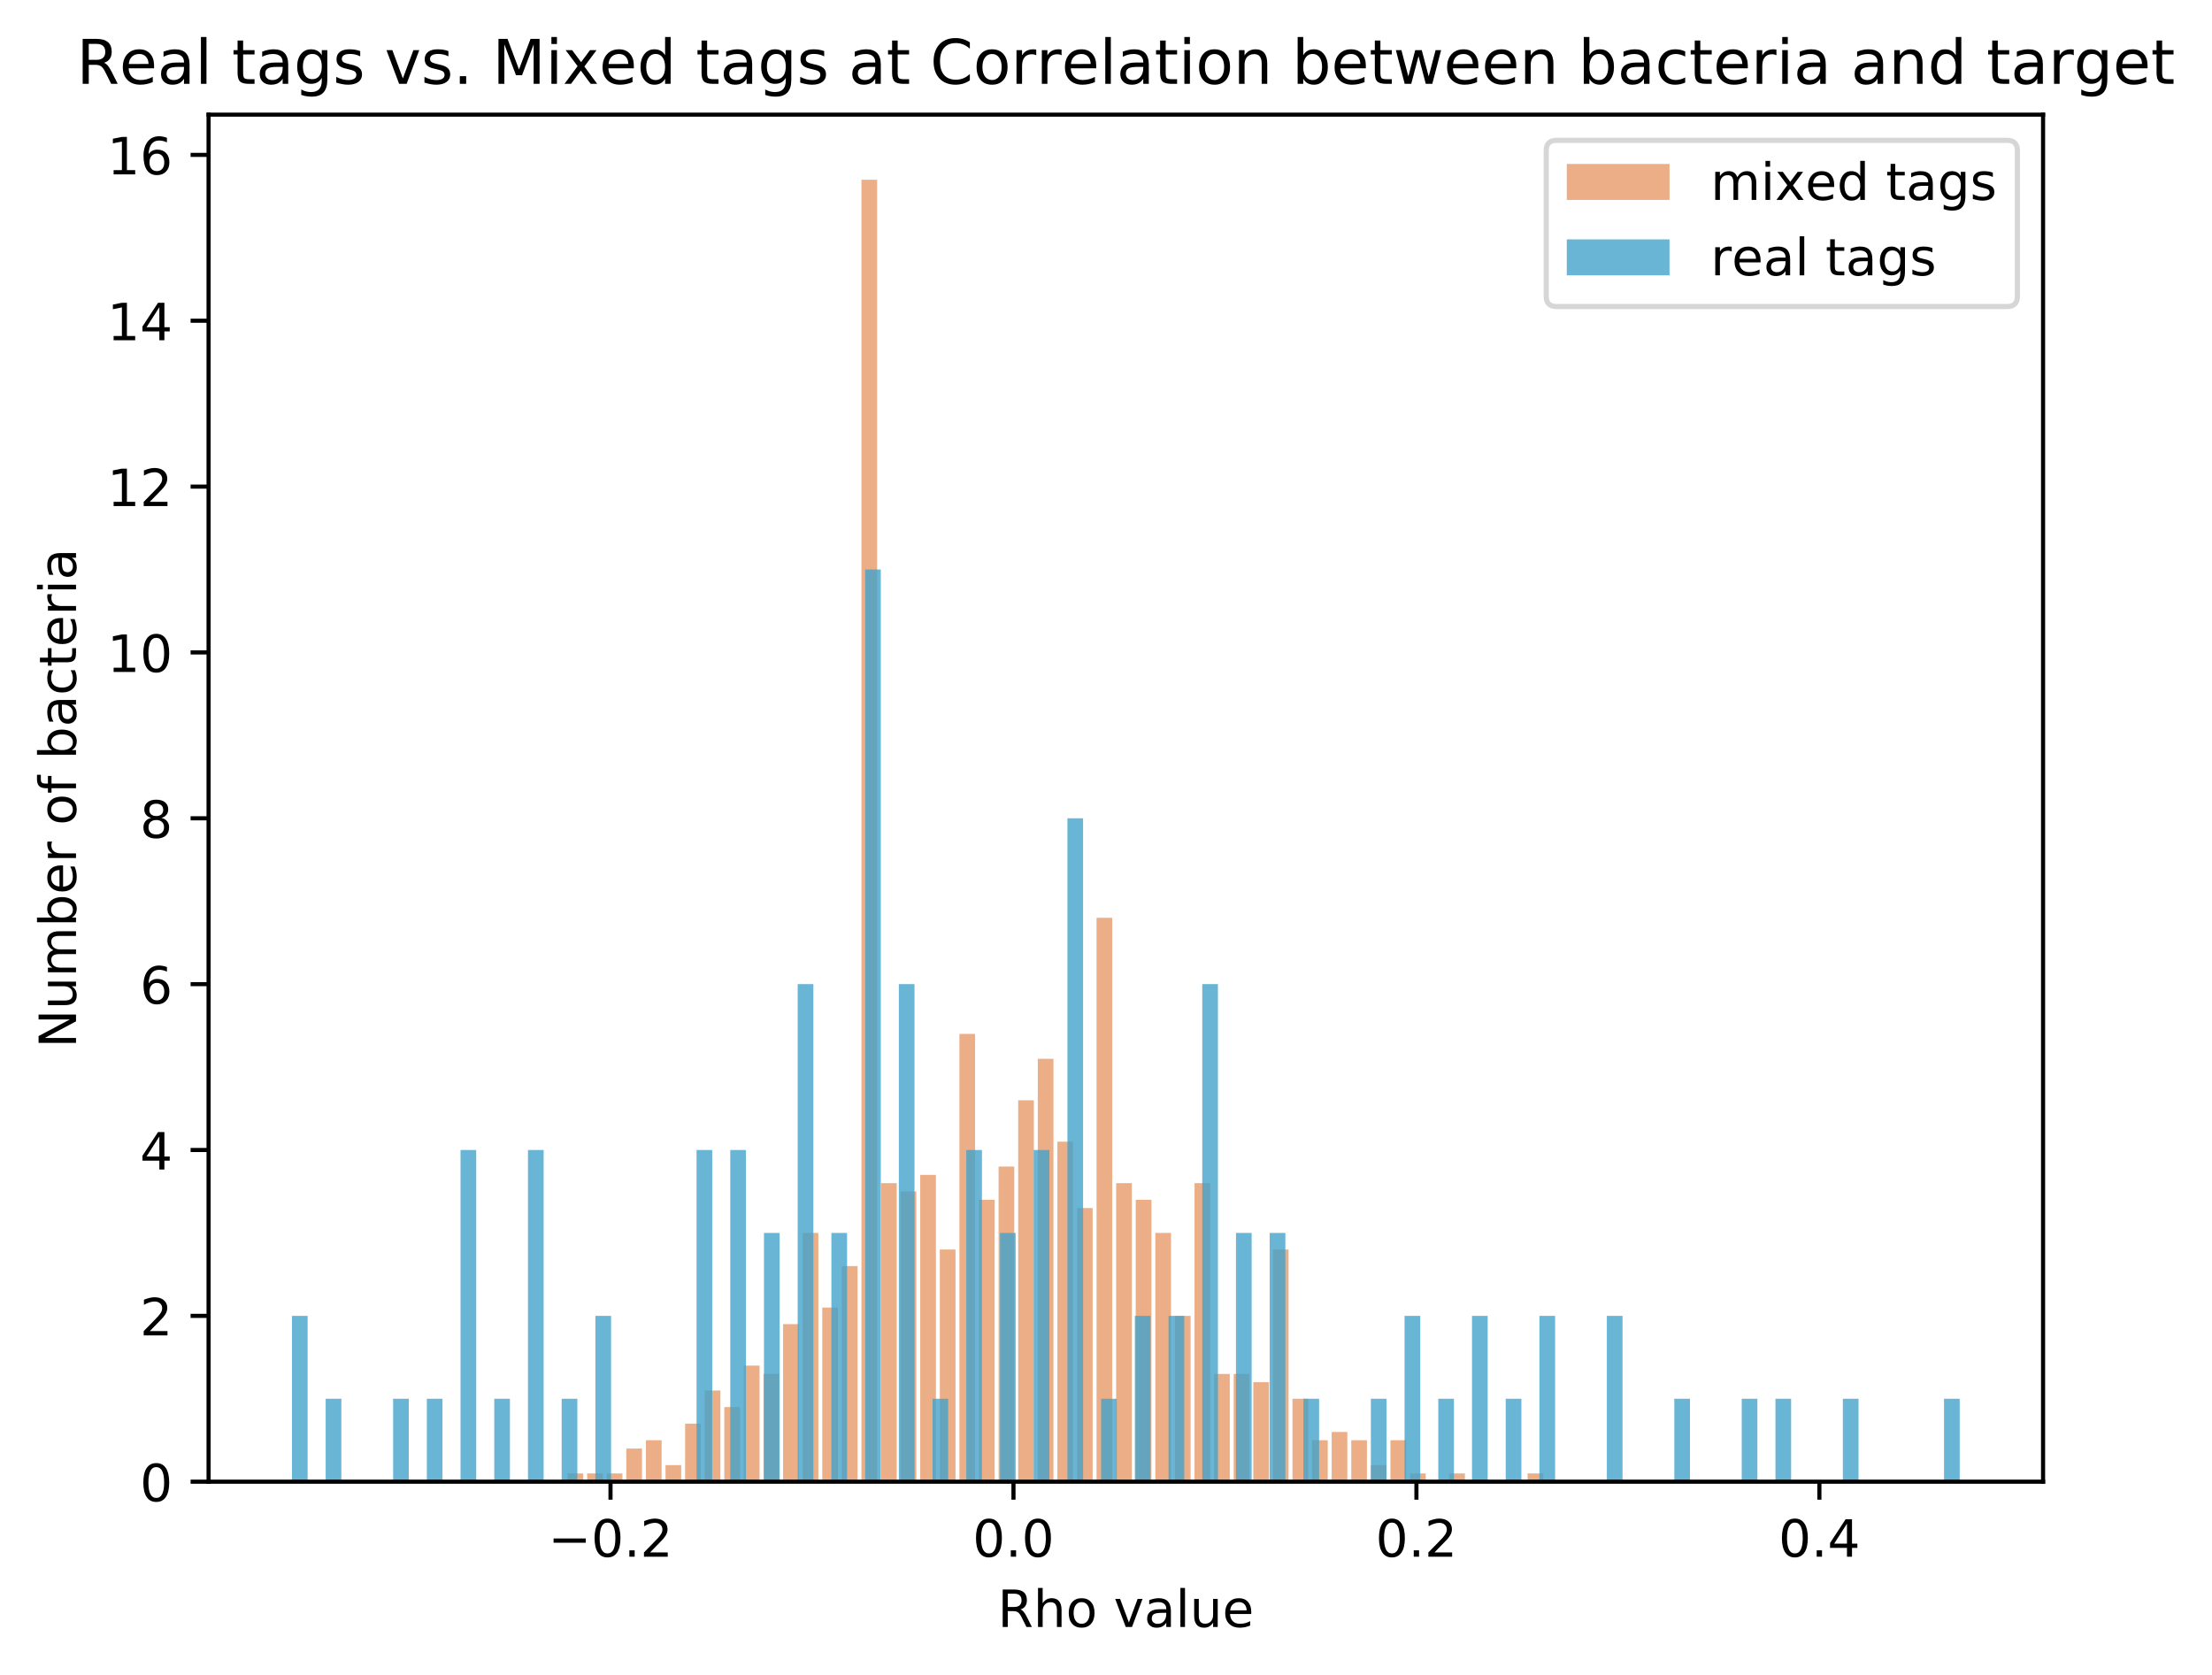 <?xml version="1.0" encoding="utf-8" standalone="no"?>
<!DOCTYPE svg PUBLIC "-//W3C//DTD SVG 1.1//EN"
  "http://www.w3.org/Graphics/SVG/1.1/DTD/svg11.dtd">
<!-- Created with matplotlib (https://matplotlib.org/) -->
<svg height="325.986pt" version="1.1" viewBox="0 0 430.608 325.986" width="430.608pt" xmlns="http://www.w3.org/2000/svg" xmlns:xlink="http://www.w3.org/1999/xlink">
 <defs>
  <style type="text/css">
*{stroke-linecap:butt;stroke-linejoin:round;}
  </style>
 </defs>
 <g id="figure_1">
  <g id="patch_1">
   <path d="M 0 325.986 
L 430.608 325.986 
L 430.608 0 
L 0 0 
z
" style="fill:#ffffff;"/>
  </g>
  <g id="axes_1">
   <g id="patch_2">
    <path d="M 40.603 288.43 
L 397.723 288.43 
L 397.723 22.318 
L 40.603 22.318 
z
" style="fill:#ffffff;"/>
   </g>
   <g id="patch_3">
    <path clip-path="url(#p1968dec023)" d="M 110.487 288.43 
L 113.538 288.43 
L 113.538 286.816 
L 110.487 286.816 
z
" style="fill:#d95f0e;opacity:0.5;"/>
   </g>
   <g id="patch_4">
    <path clip-path="url(#p1968dec023)" d="M 114.301 288.43 
L 117.352 288.43 
L 117.352 286.816 
L 114.301 286.816 
z
" style="fill:#d95f0e;opacity:0.5;"/>
   </g>
   <g id="patch_5">
    <path clip-path="url(#p1968dec023)" d="M 118.115 288.43 
L 121.166 288.43 
L 121.166 286.816 
L 118.115 286.816 
z
" style="fill:#d95f0e;opacity:0.5;"/>
   </g>
   <g id="patch_6">
    <path clip-path="url(#p1968dec023)" d="M 121.929 288.43 
L 124.98 288.43 
L 124.98 281.973 
L 121.929 281.973 
z
" style="fill:#d95f0e;opacity:0.5;"/>
   </g>
   <g id="patch_7">
    <path clip-path="url(#p1968dec023)" d="M 125.743 288.43 
L 128.794 288.43 
L 128.794 280.359 
L 125.743 280.359 
z
" style="fill:#d95f0e;opacity:0.5;"/>
   </g>
   <g id="patch_8">
    <path clip-path="url(#p1968dec023)" d="M 129.557 288.43 
L 132.608 288.43 
L 132.608 285.202 
L 129.557 285.202 
z
" style="fill:#d95f0e;opacity:0.5;"/>
   </g>
   <g id="patch_9">
    <path clip-path="url(#p1968dec023)" d="M 133.371 288.43 
L 136.422 288.43 
L 136.422 277.13 
L 133.371 277.13 
z
" style="fill:#d95f0e;opacity:0.5;"/>
   </g>
   <g id="patch_10">
    <path clip-path="url(#p1968dec023)" d="M 137.185 288.43 
L 140.236 288.43 
L 140.236 270.673 
L 137.185 270.673 
z
" style="fill:#d95f0e;opacity:0.5;"/>
   </g>
   <g id="patch_11">
    <path clip-path="url(#p1968dec023)" d="M 140.999 288.43 
L 144.05 288.43 
L 144.05 273.902 
L 140.999 273.902 
z
" style="fill:#d95f0e;opacity:0.5;"/>
   </g>
   <g id="patch_12">
    <path clip-path="url(#p1968dec023)" d="M 144.813 288.43 
L 147.864 288.43 
L 147.864 265.83 
L 144.813 265.83 
z
" style="fill:#d95f0e;opacity:0.5;"/>
   </g>
   <g id="patch_13">
    <path clip-path="url(#p1968dec023)" d="M 148.627 288.43 
L 151.678 288.43 
L 151.678 267.445 
L 148.627 267.445 
z
" style="fill:#d95f0e;opacity:0.5;"/>
   </g>
   <g id="patch_14">
    <path clip-path="url(#p1968dec023)" d="M 152.441 288.43 
L 155.492 288.43 
L 155.492 257.759 
L 152.441 257.759 
z
" style="fill:#d95f0e;opacity:0.5;"/>
   </g>
   <g id="patch_15">
    <path clip-path="url(#p1968dec023)" d="M 156.255 288.43 
L 159.306 288.43 
L 159.306 240.002 
L 156.255 240.002 
z
" style="fill:#d95f0e;opacity:0.5;"/>
   </g>
   <g id="patch_16">
    <path clip-path="url(#p1968dec023)" d="M 160.069 288.43 
L 163.12 288.43 
L 163.12 254.531 
L 160.069 254.531 
z
" style="fill:#d95f0e;opacity:0.5;"/>
   </g>
   <g id="patch_17">
    <path clip-path="url(#p1968dec023)" d="M 163.883 288.43 
L 166.934 288.43 
L 166.934 246.459 
L 163.883 246.459 
z
" style="fill:#d95f0e;opacity:0.5;"/>
   </g>
   <g id="patch_18">
    <path clip-path="url(#p1968dec023)" d="M 167.697 288.43 
L 170.748 288.43 
L 170.748 34.99 
L 167.697 34.99 
z
" style="fill:#d95f0e;opacity:0.5;"/>
   </g>
   <g id="patch_19">
    <path clip-path="url(#p1968dec023)" d="M 171.511 288.43 
L 174.563 288.43 
L 174.563 230.316 
L 171.511 230.316 
z
" style="fill:#d95f0e;opacity:0.5;"/>
   </g>
   <g id="patch_20">
    <path clip-path="url(#p1968dec023)" d="M 175.325 288.43 
L 178.377 288.43 
L 178.377 231.931 
L 175.325 231.931 
z
" style="fill:#d95f0e;opacity:0.5;"/>
   </g>
   <g id="patch_21">
    <path clip-path="url(#p1968dec023)" d="M 179.139 288.43 
L 182.191 288.43 
L 182.191 228.702 
L 179.139 228.702 
z
" style="fill:#d95f0e;opacity:0.5;"/>
   </g>
   <g id="patch_22">
    <path clip-path="url(#p1968dec023)" d="M 182.953 288.43 
L 186.005 288.43 
L 186.005 243.231 
L 182.953 243.231 
z
" style="fill:#d95f0e;opacity:0.5;"/>
   </g>
   <g id="patch_23">
    <path clip-path="url(#p1968dec023)" d="M 186.767 288.43 
L 189.819 288.43 
L 189.819 201.26 
L 186.767 201.26 
z
" style="fill:#d95f0e;opacity:0.5;"/>
   </g>
   <g id="patch_24">
    <path clip-path="url(#p1968dec023)" d="M 190.581 288.43 
L 193.633 288.43 
L 193.633 233.545 
L 190.581 233.545 
z
" style="fill:#d95f0e;opacity:0.5;"/>
   </g>
   <g id="patch_25">
    <path clip-path="url(#p1968dec023)" d="M 194.395 288.43 
L 197.447 288.43 
L 197.447 227.088 
L 194.395 227.088 
z
" style="fill:#d95f0e;opacity:0.5;"/>
   </g>
   <g id="patch_26">
    <path clip-path="url(#p1968dec023)" d="M 198.209 288.43 
L 201.261 288.43 
L 201.261 214.174 
L 198.209 214.174 
z
" style="fill:#d95f0e;opacity:0.5;"/>
   </g>
   <g id="patch_27">
    <path clip-path="url(#p1968dec023)" d="M 202.024 288.43 
L 205.075 288.43 
L 205.075 206.102 
L 202.024 206.102 
z
" style="fill:#d95f0e;opacity:0.5;"/>
   </g>
   <g id="patch_28">
    <path clip-path="url(#p1968dec023)" d="M 205.838 288.43 
L 208.889 288.43 
L 208.889 222.245 
L 205.838 222.245 
z
" style="fill:#d95f0e;opacity:0.5;"/>
   </g>
   <g id="patch_29">
    <path clip-path="url(#p1968dec023)" d="M 209.652 288.43 
L 212.703 288.43 
L 212.703 235.159 
L 209.652 235.159 
z
" style="fill:#d95f0e;opacity:0.5;"/>
   </g>
   <g id="patch_30">
    <path clip-path="url(#p1968dec023)" d="M 213.466 288.43 
L 216.517 288.43 
L 216.517 178.66 
L 213.466 178.66 
z
" style="fill:#d95f0e;opacity:0.5;"/>
   </g>
   <g id="patch_31">
    <path clip-path="url(#p1968dec023)" d="M 217.28 288.43 
L 220.331 288.43 
L 220.331 230.316 
L 217.28 230.316 
z
" style="fill:#d95f0e;opacity:0.5;"/>
   </g>
   <g id="patch_32">
    <path clip-path="url(#p1968dec023)" d="M 221.094 288.43 
L 224.145 288.43 
L 224.145 233.545 
L 221.094 233.545 
z
" style="fill:#d95f0e;opacity:0.5;"/>
   </g>
   <g id="patch_33">
    <path clip-path="url(#p1968dec023)" d="M 224.908 288.43 
L 227.959 288.43 
L 227.959 240.002 
L 224.908 240.002 
z
" style="fill:#d95f0e;opacity:0.5;"/>
   </g>
   <g id="patch_34">
    <path clip-path="url(#p1968dec023)" d="M 228.722 288.43 
L 231.773 288.43 
L 231.773 256.145 
L 228.722 256.145 
z
" style="fill:#d95f0e;opacity:0.5;"/>
   </g>
   <g id="patch_35">
    <path clip-path="url(#p1968dec023)" d="M 232.536 288.43 
L 235.587 288.43 
L 235.587 230.316 
L 232.536 230.316 
z
" style="fill:#d95f0e;opacity:0.5;"/>
   </g>
   <g id="patch_36">
    <path clip-path="url(#p1968dec023)" d="M 236.35 288.43 
L 239.401 288.43 
L 239.401 267.445 
L 236.35 267.445 
z
" style="fill:#d95f0e;opacity:0.5;"/>
   </g>
   <g id="patch_37">
    <path clip-path="url(#p1968dec023)" d="M 240.164 288.43 
L 243.215 288.43 
L 243.215 267.445 
L 240.164 267.445 
z
" style="fill:#d95f0e;opacity:0.5;"/>
   </g>
   <g id="patch_38">
    <path clip-path="url(#p1968dec023)" d="M 243.978 288.43 
L 247.029 288.43 
L 247.029 269.059 
L 243.978 269.059 
z
" style="fill:#d95f0e;opacity:0.5;"/>
   </g>
   <g id="patch_39">
    <path clip-path="url(#p1968dec023)" d="M 247.792 288.43 
L 250.843 288.43 
L 250.843 243.231 
L 247.792 243.231 
z
" style="fill:#d95f0e;opacity:0.5;"/>
   </g>
   <g id="patch_40">
    <path clip-path="url(#p1968dec023)" d="M 251.606 288.43 
L 254.657 288.43 
L 254.657 272.287 
L 251.606 272.287 
z
" style="fill:#d95f0e;opacity:0.5;"/>
   </g>
   <g id="patch_41">
    <path clip-path="url(#p1968dec023)" d="M 255.42 288.43 
L 258.471 288.43 
L 258.471 280.359 
L 255.42 280.359 
z
" style="fill:#d95f0e;opacity:0.5;"/>
   </g>
   <g id="patch_42">
    <path clip-path="url(#p1968dec023)" d="M 259.234 288.43 
L 262.285 288.43 
L 262.285 278.745 
L 259.234 278.745 
z
" style="fill:#d95f0e;opacity:0.5;"/>
   </g>
   <g id="patch_43">
    <path clip-path="url(#p1968dec023)" d="M 263.048 288.43 
L 266.099 288.43 
L 266.099 280.359 
L 263.048 280.359 
z
" style="fill:#d95f0e;opacity:0.5;"/>
   </g>
   <g id="patch_44">
    <path clip-path="url(#p1968dec023)" d="M 266.862 288.43 
L 269.913 288.43 
L 269.913 285.202 
L 266.862 285.202 
z
" style="fill:#d95f0e;opacity:0.5;"/>
   </g>
   <g id="patch_45">
    <path clip-path="url(#p1968dec023)" d="M 270.676 288.43 
L 273.727 288.43 
L 273.727 280.359 
L 270.676 280.359 
z
" style="fill:#d95f0e;opacity:0.5;"/>
   </g>
   <g id="patch_46">
    <path clip-path="url(#p1968dec023)" d="M 274.49 288.43 
L 277.541 288.43 
L 277.541 286.816 
L 274.49 286.816 
z
" style="fill:#d95f0e;opacity:0.5;"/>
   </g>
   <g id="patch_47">
    <path clip-path="url(#p1968dec023)" d="M 278.304 288.43 
L 281.355 288.43 
L 281.355 288.43 
L 278.304 288.43 
z
" style="fill:#d95f0e;opacity:0.5;"/>
   </g>
   <g id="patch_48">
    <path clip-path="url(#p1968dec023)" d="M 282.118 288.43 
L 285.169 288.43 
L 285.169 286.816 
L 282.118 286.816 
z
" style="fill:#d95f0e;opacity:0.5;"/>
   </g>
   <g id="patch_49">
    <path clip-path="url(#p1968dec023)" d="M 285.932 288.43 
L 288.983 288.43 
L 288.983 288.43 
L 285.932 288.43 
z
" style="fill:#d95f0e;opacity:0.5;"/>
   </g>
   <g id="patch_50">
    <path clip-path="url(#p1968dec023)" d="M 289.746 288.43 
L 292.797 288.43 
L 292.797 288.43 
L 289.746 288.43 
z
" style="fill:#d95f0e;opacity:0.5;"/>
   </g>
   <g id="patch_51">
    <path clip-path="url(#p1968dec023)" d="M 293.56 288.43 
L 296.611 288.43 
L 296.611 288.43 
L 293.56 288.43 
z
" style="fill:#d95f0e;opacity:0.5;"/>
   </g>
   <g id="patch_52">
    <path clip-path="url(#p1968dec023)" d="M 297.374 288.43 
L 300.425 288.43 
L 300.425 286.816 
L 297.374 286.816 
z
" style="fill:#d95f0e;opacity:0.5;"/>
   </g>
   <g id="patch_53">
    <path clip-path="url(#p1968dec023)" d="M 56.836 288.43 
L 59.887 288.43 
L 59.887 256.145 
L 56.836 256.145 
z
" style="fill:#43a2ca;opacity:0.8;"/>
   </g>
   <g id="patch_54">
    <path clip-path="url(#p1968dec023)" d="M 63.399 288.43 
L 66.45 288.43 
L 66.45 272.287 
L 63.399 272.287 
z
" style="fill:#43a2ca;opacity:0.8;"/>
   </g>
   <g id="patch_55">
    <path clip-path="url(#p1968dec023)" d="M 69.963 288.43 
L 73.014 288.43 
L 73.014 288.43 
L 69.963 288.43 
z
" style="fill:#43a2ca;opacity:0.8;"/>
   </g>
   <g id="patch_56">
    <path clip-path="url(#p1968dec023)" d="M 76.526 288.43 
L 79.577 288.43 
L 79.577 272.287 
L 76.526 272.287 
z
" style="fill:#43a2ca;opacity:0.8;"/>
   </g>
   <g id="patch_57">
    <path clip-path="url(#p1968dec023)" d="M 83.089 288.43 
L 86.14 288.43 
L 86.14 272.287 
L 83.089 272.287 
z
" style="fill:#43a2ca;opacity:0.8;"/>
   </g>
   <g id="patch_58">
    <path clip-path="url(#p1968dec023)" d="M 89.653 288.43 
L 92.704 288.43 
L 92.704 223.859 
L 89.653 223.859 
z
" style="fill:#43a2ca;opacity:0.8;"/>
   </g>
   <g id="patch_59">
    <path clip-path="url(#p1968dec023)" d="M 96.216 288.43 
L 99.267 288.43 
L 99.267 272.287 
L 96.216 272.287 
z
" style="fill:#43a2ca;opacity:0.8;"/>
   </g>
   <g id="patch_60">
    <path clip-path="url(#p1968dec023)" d="M 102.779 288.43 
L 105.83 288.43 
L 105.83 223.859 
L 102.779 223.859 
z
" style="fill:#43a2ca;opacity:0.8;"/>
   </g>
   <g id="patch_61">
    <path clip-path="url(#p1968dec023)" d="M 109.343 288.43 
L 112.394 288.43 
L 112.394 272.287 
L 109.343 272.287 
z
" style="fill:#43a2ca;opacity:0.8;"/>
   </g>
   <g id="patch_62">
    <path clip-path="url(#p1968dec023)" d="M 115.906 288.43 
L 118.957 288.43 
L 118.957 256.145 
L 115.906 256.145 
z
" style="fill:#43a2ca;opacity:0.8;"/>
   </g>
   <g id="patch_63">
    <path clip-path="url(#p1968dec023)" d="M 122.469 288.43 
L 125.52 288.43 
L 125.52 288.43 
L 122.469 288.43 
z
" style="fill:#43a2ca;opacity:0.8;"/>
   </g>
   <g id="patch_64">
    <path clip-path="url(#p1968dec023)" d="M 129.033 288.43 
L 132.084 288.43 
L 132.084 288.43 
L 129.033 288.43 
z
" style="fill:#43a2ca;opacity:0.8;"/>
   </g>
   <g id="patch_65">
    <path clip-path="url(#p1968dec023)" d="M 135.596 288.43 
L 138.647 288.43 
L 138.647 223.859 
L 135.596 223.859 
z
" style="fill:#43a2ca;opacity:0.8;"/>
   </g>
   <g id="patch_66">
    <path clip-path="url(#p1968dec023)" d="M 142.159 288.43 
L 145.21 288.43 
L 145.21 223.859 
L 142.159 223.859 
z
" style="fill:#43a2ca;opacity:0.8;"/>
   </g>
   <g id="patch_67">
    <path clip-path="url(#p1968dec023)" d="M 148.723 288.43 
L 151.774 288.43 
L 151.774 240.002 
L 148.723 240.002 
z
" style="fill:#43a2ca;opacity:0.8;"/>
   </g>
   <g id="patch_68">
    <path clip-path="url(#p1968dec023)" d="M 155.286 288.43 
L 158.337 288.43 
L 158.337 191.574 
L 155.286 191.574 
z
" style="fill:#43a2ca;opacity:0.8;"/>
   </g>
   <g id="patch_69">
    <path clip-path="url(#p1968dec023)" d="M 161.849 288.43 
L 164.9 288.43 
L 164.9 240.002 
L 161.849 240.002 
z
" style="fill:#43a2ca;opacity:0.8;"/>
   </g>
   <g id="patch_70">
    <path clip-path="url(#p1968dec023)" d="M 168.413 288.43 
L 171.464 288.43 
L 171.464 110.861 
L 168.413 110.861 
z
" style="fill:#43a2ca;opacity:0.8;"/>
   </g>
   <g id="patch_71">
    <path clip-path="url(#p1968dec023)" d="M 174.976 288.43 
L 178.027 288.43 
L 178.027 191.574 
L 174.976 191.574 
z
" style="fill:#43a2ca;opacity:0.8;"/>
   </g>
   <g id="patch_72">
    <path clip-path="url(#p1968dec023)" d="M 181.539 288.43 
L 184.59 288.43 
L 184.59 272.287 
L 181.539 272.287 
z
" style="fill:#43a2ca;opacity:0.8;"/>
   </g>
   <g id="patch_73">
    <path clip-path="url(#p1968dec023)" d="M 188.103 288.43 
L 191.154 288.43 
L 191.154 223.859 
L 188.103 223.859 
z
" style="fill:#43a2ca;opacity:0.8;"/>
   </g>
   <g id="patch_74">
    <path clip-path="url(#p1968dec023)" d="M 194.666 288.43 
L 197.717 288.43 
L 197.717 240.002 
L 194.666 240.002 
z
" style="fill:#43a2ca;opacity:0.8;"/>
   </g>
   <g id="patch_75">
    <path clip-path="url(#p1968dec023)" d="M 201.229 288.43 
L 204.28 288.43 
L 204.28 223.859 
L 201.229 223.859 
z
" style="fill:#43a2ca;opacity:0.8;"/>
   </g>
   <g id="patch_76">
    <path clip-path="url(#p1968dec023)" d="M 207.793 288.43 
L 210.844 288.43 
L 210.844 159.289 
L 207.793 159.289 
z
" style="fill:#43a2ca;opacity:0.8;"/>
   </g>
   <g id="patch_77">
    <path clip-path="url(#p1968dec023)" d="M 214.356 288.43 
L 217.407 288.43 
L 217.407 272.287 
L 214.356 272.287 
z
" style="fill:#43a2ca;opacity:0.8;"/>
   </g>
   <g id="patch_78">
    <path clip-path="url(#p1968dec023)" d="M 220.919 288.43 
L 223.97 288.43 
L 223.97 256.145 
L 220.919 256.145 
z
" style="fill:#43a2ca;opacity:0.8;"/>
   </g>
   <g id="patch_79">
    <path clip-path="url(#p1968dec023)" d="M 227.483 288.43 
L 230.534 288.43 
L 230.534 256.145 
L 227.483 256.145 
z
" style="fill:#43a2ca;opacity:0.8;"/>
   </g>
   <g id="patch_80">
    <path clip-path="url(#p1968dec023)" d="M 234.046 288.43 
L 237.097 288.43 
L 237.097 191.574 
L 234.046 191.574 
z
" style="fill:#43a2ca;opacity:0.8;"/>
   </g>
   <g id="patch_81">
    <path clip-path="url(#p1968dec023)" d="M 240.609 288.43 
L 243.66 288.43 
L 243.66 240.002 
L 240.609 240.002 
z
" style="fill:#43a2ca;opacity:0.8;"/>
   </g>
   <g id="patch_82">
    <path clip-path="url(#p1968dec023)" d="M 247.173 288.43 
L 250.224 288.43 
L 250.224 240.002 
L 247.173 240.002 
z
" style="fill:#43a2ca;opacity:0.8;"/>
   </g>
   <g id="patch_83">
    <path clip-path="url(#p1968dec023)" d="M 253.736 288.43 
L 256.787 288.43 
L 256.787 272.287 
L 253.736 272.287 
z
" style="fill:#43a2ca;opacity:0.8;"/>
   </g>
   <g id="patch_84">
    <path clip-path="url(#p1968dec023)" d="M 260.299 288.43 
L 263.35 288.43 
L 263.35 288.43 
L 260.299 288.43 
z
" style="fill:#43a2ca;opacity:0.8;"/>
   </g>
   <g id="patch_85">
    <path clip-path="url(#p1968dec023)" d="M 266.863 288.43 
L 269.914 288.43 
L 269.914 272.287 
L 266.863 272.287 
z
" style="fill:#43a2ca;opacity:0.8;"/>
   </g>
   <g id="patch_86">
    <path clip-path="url(#p1968dec023)" d="M 273.426 288.43 
L 276.477 288.43 
L 276.477 256.145 
L 273.426 256.145 
z
" style="fill:#43a2ca;opacity:0.8;"/>
   </g>
   <g id="patch_87">
    <path clip-path="url(#p1968dec023)" d="M 279.989 288.43 
L 283.04 288.43 
L 283.04 272.287 
L 279.989 272.287 
z
" style="fill:#43a2ca;opacity:0.8;"/>
   </g>
   <g id="patch_88">
    <path clip-path="url(#p1968dec023)" d="M 286.553 288.43 
L 289.604 288.43 
L 289.604 256.145 
L 286.553 256.145 
z
" style="fill:#43a2ca;opacity:0.8;"/>
   </g>
   <g id="patch_89">
    <path clip-path="url(#p1968dec023)" d="M 293.116 288.43 
L 296.167 288.43 
L 296.167 272.287 
L 293.116 272.287 
z
" style="fill:#43a2ca;opacity:0.8;"/>
   </g>
   <g id="patch_90">
    <path clip-path="url(#p1968dec023)" d="M 299.679 288.43 
L 302.73 288.43 
L 302.73 256.145 
L 299.679 256.145 
z
" style="fill:#43a2ca;opacity:0.8;"/>
   </g>
   <g id="patch_91">
    <path clip-path="url(#p1968dec023)" d="M 306.243 288.43 
L 309.294 288.43 
L 309.294 288.43 
L 306.243 288.43 
z
" style="fill:#43a2ca;opacity:0.8;"/>
   </g>
   <g id="patch_92">
    <path clip-path="url(#p1968dec023)" d="M 312.806 288.43 
L 315.857 288.43 
L 315.857 256.145 
L 312.806 256.145 
z
" style="fill:#43a2ca;opacity:0.8;"/>
   </g>
   <g id="patch_93">
    <path clip-path="url(#p1968dec023)" d="M 319.369 288.43 
L 322.42 288.43 
L 322.42 288.43 
L 319.369 288.43 
z
" style="fill:#43a2ca;opacity:0.8;"/>
   </g>
   <g id="patch_94">
    <path clip-path="url(#p1968dec023)" d="M 325.933 288.43 
L 328.984 288.43 
L 328.984 272.287 
L 325.933 272.287 
z
" style="fill:#43a2ca;opacity:0.8;"/>
   </g>
   <g id="patch_95">
    <path clip-path="url(#p1968dec023)" d="M 332.496 288.43 
L 335.547 288.43 
L 335.547 288.43 
L 332.496 288.43 
z
" style="fill:#43a2ca;opacity:0.8;"/>
   </g>
   <g id="patch_96">
    <path clip-path="url(#p1968dec023)" d="M 339.059 288.43 
L 342.11 288.43 
L 342.11 272.287 
L 339.059 272.287 
z
" style="fill:#43a2ca;opacity:0.8;"/>
   </g>
   <g id="patch_97">
    <path clip-path="url(#p1968dec023)" d="M 345.623 288.43 
L 348.674 288.43 
L 348.674 272.287 
L 345.623 272.287 
z
" style="fill:#43a2ca;opacity:0.8;"/>
   </g>
   <g id="patch_98">
    <path clip-path="url(#p1968dec023)" d="M 352.186 288.43 
L 355.237 288.43 
L 355.237 288.43 
L 352.186 288.43 
z
" style="fill:#43a2ca;opacity:0.8;"/>
   </g>
   <g id="patch_99">
    <path clip-path="url(#p1968dec023)" d="M 358.749 288.43 
L 361.8 288.43 
L 361.8 272.287 
L 358.749 272.287 
z
" style="fill:#43a2ca;opacity:0.8;"/>
   </g>
   <g id="patch_100">
    <path clip-path="url(#p1968dec023)" d="M 365.313 288.43 
L 368.364 288.43 
L 368.364 288.43 
L 365.313 288.43 
z
" style="fill:#43a2ca;opacity:0.8;"/>
   </g>
   <g id="patch_101">
    <path clip-path="url(#p1968dec023)" d="M 371.876 288.43 
L 374.927 288.43 
L 374.927 288.43 
L 371.876 288.43 
z
" style="fill:#43a2ca;opacity:0.8;"/>
   </g>
   <g id="patch_102">
    <path clip-path="url(#p1968dec023)" d="M 378.439 288.43 
L 381.49 288.43 
L 381.49 272.287 
L 378.439 272.287 
z
" style="fill:#43a2ca;opacity:0.8;"/>
   </g>
   <g id="matplotlib.axis_1">
    <g id="xtick_1">
     <g id="line2d_1">
      <defs>
       <path d="M 0 0 
L 0 3.5 
" id="m6a7b1c1181" style="stroke:#000000;stroke-width:0.8;"/>
      </defs>
      <g>
       <use style="stroke:#000000;stroke-width:0.8;" x="118.847" xlink:href="#m6a7b1c1181" y="288.43"/>
      </g>
     </g>
     <g id="text_1">
      <!-- −0.2 -->
      <defs>
       <path d="M 10.594 35.5 
L 73.188 35.5 
L 73.188 27.203 
L 10.594 27.203 
z
" id="DejaVuSans-8722"/>
       <path d="M 31.781 66.406 
Q 24.172 66.406 20.328 58.906 
Q 16.5 51.422 16.5 36.375 
Q 16.5 21.391 20.328 13.891 
Q 24.172 6.391 31.781 6.391 
Q 39.453 6.391 43.281 13.891 
Q 47.125 21.391 47.125 36.375 
Q 47.125 51.422 43.281 58.906 
Q 39.453 66.406 31.781 66.406 
z
M 31.781 74.219 
Q 44.047 74.219 50.516 64.516 
Q 56.984 54.828 56.984 36.375 
Q 56.984 17.969 50.516 8.266 
Q 44.047 -1.422 31.781 -1.422 
Q 19.531 -1.422 13.062 8.266 
Q 6.594 17.969 6.594 36.375 
Q 6.594 54.828 13.062 64.516 
Q 19.531 74.219 31.781 74.219 
z
" id="DejaVuSans-48"/>
       <path d="M 10.688 12.406 
L 21 12.406 
L 21 0 
L 10.688 0 
z
" id="DejaVuSans-46"/>
       <path d="M 19.188 8.297 
L 53.609 8.297 
L 53.609 0 
L 7.328 0 
L 7.328 8.297 
Q 12.938 14.109 22.625 23.891 
Q 32.328 33.688 34.812 36.531 
Q 39.547 41.844 41.422 45.531 
Q 43.312 49.219 43.312 52.781 
Q 43.312 58.594 39.234 62.25 
Q 35.156 65.922 28.609 65.922 
Q 23.969 65.922 18.812 64.312 
Q 13.672 62.703 7.812 59.422 
L 7.812 69.391 
Q 13.766 71.781 18.938 73 
Q 24.125 74.219 28.422 74.219 
Q 39.75 74.219 46.484 68.547 
Q 53.219 62.891 53.219 53.422 
Q 53.219 48.922 51.531 44.891 
Q 49.859 40.875 45.406 35.406 
Q 44.188 33.984 37.641 27.219 
Q 31.109 20.453 19.188 8.297 
z
" id="DejaVuSans-50"/>
      </defs>
      <g transform="translate(106.706 303.029)scale(0.1 -0.1)">
       <use xlink:href="#DejaVuSans-8722"/>
       <use x="83.789" xlink:href="#DejaVuSans-48"/>
       <use x="147.412" xlink:href="#DejaVuSans-46"/>
       <use x="179.199" xlink:href="#DejaVuSans-50"/>
      </g>
     </g>
    </g>
    <g id="xtick_2">
     <g id="line2d_2">
      <g>
       <use style="stroke:#000000;stroke-width:0.8;" x="197.291" xlink:href="#m6a7b1c1181" y="288.43"/>
      </g>
     </g>
     <g id="text_2">
      <!-- 0.0 -->
      <g transform="translate(189.339 303.029)scale(0.1 -0.1)">
       <use xlink:href="#DejaVuSans-48"/>
       <use x="63.623" xlink:href="#DejaVuSans-46"/>
       <use x="95.41" xlink:href="#DejaVuSans-48"/>
      </g>
     </g>
    </g>
    <g id="xtick_3">
     <g id="line2d_3">
      <g>
       <use style="stroke:#000000;stroke-width:0.8;" x="275.734" xlink:href="#m6a7b1c1181" y="288.43"/>
      </g>
     </g>
     <g id="text_3">
      <!-- 0.2 -->
      <g transform="translate(267.783 303.029)scale(0.1 -0.1)">
       <use xlink:href="#DejaVuSans-48"/>
       <use x="63.623" xlink:href="#DejaVuSans-46"/>
       <use x="95.41" xlink:href="#DejaVuSans-50"/>
      </g>
     </g>
    </g>
    <g id="xtick_4">
     <g id="line2d_4">
      <g>
       <use style="stroke:#000000;stroke-width:0.8;" x="354.178" xlink:href="#m6a7b1c1181" y="288.43"/>
      </g>
     </g>
     <g id="text_4">
      <!-- 0.4 -->
      <defs>
       <path d="M 37.797 64.312 
L 12.891 25.391 
L 37.797 25.391 
z
M 35.203 72.906 
L 47.609 72.906 
L 47.609 25.391 
L 58.016 25.391 
L 58.016 17.188 
L 47.609 17.188 
L 47.609 0 
L 37.797 0 
L 37.797 17.188 
L 4.891 17.188 
L 4.891 26.703 
z
" id="DejaVuSans-52"/>
      </defs>
      <g transform="translate(346.226 303.029)scale(0.1 -0.1)">
       <use xlink:href="#DejaVuSans-48"/>
       <use x="63.623" xlink:href="#DejaVuSans-46"/>
       <use x="95.41" xlink:href="#DejaVuSans-52"/>
      </g>
     </g>
    </g>
    <g id="text_5">
     <!-- Rho value -->
     <defs>
      <path d="M 44.391 34.188 
Q 47.562 33.109 50.562 29.594 
Q 53.562 26.078 56.594 19.922 
L 66.609 0 
L 56 0 
L 46.688 18.703 
Q 43.062 26.031 39.672 28.422 
Q 36.281 30.812 30.422 30.812 
L 19.672 30.812 
L 19.672 0 
L 9.812 0 
L 9.812 72.906 
L 32.078 72.906 
Q 44.578 72.906 50.734 67.672 
Q 56.891 62.453 56.891 51.906 
Q 56.891 45.016 53.688 40.469 
Q 50.484 35.938 44.391 34.188 
z
M 19.672 64.797 
L 19.672 38.922 
L 32.078 38.922 
Q 39.203 38.922 42.844 42.219 
Q 46.484 45.516 46.484 51.906 
Q 46.484 58.297 42.844 61.547 
Q 39.203 64.797 32.078 64.797 
z
" id="DejaVuSans-82"/>
      <path d="M 54.891 33.016 
L 54.891 0 
L 45.906 0 
L 45.906 32.719 
Q 45.906 40.484 42.875 44.328 
Q 39.844 48.188 33.797 48.188 
Q 26.516 48.188 22.312 43.547 
Q 18.109 38.922 18.109 30.906 
L 18.109 0 
L 9.078 0 
L 9.078 75.984 
L 18.109 75.984 
L 18.109 46.188 
Q 21.344 51.125 25.703 53.562 
Q 30.078 56 35.797 56 
Q 45.219 56 50.047 50.172 
Q 54.891 44.344 54.891 33.016 
z
" id="DejaVuSans-104"/>
      <path d="M 30.609 48.391 
Q 23.391 48.391 19.188 42.75 
Q 14.984 37.109 14.984 27.297 
Q 14.984 17.484 19.156 11.844 
Q 23.344 6.203 30.609 6.203 
Q 37.797 6.203 41.984 11.859 
Q 46.188 17.531 46.188 27.297 
Q 46.188 37.016 41.984 42.703 
Q 37.797 48.391 30.609 48.391 
z
M 30.609 56 
Q 42.328 56 49.016 48.375 
Q 55.719 40.766 55.719 27.297 
Q 55.719 13.875 49.016 6.219 
Q 42.328 -1.422 30.609 -1.422 
Q 18.844 -1.422 12.172 6.219 
Q 5.516 13.875 5.516 27.297 
Q 5.516 40.766 12.172 48.375 
Q 18.844 56 30.609 56 
z
" id="DejaVuSans-111"/>
      <path id="DejaVuSans-32"/>
      <path d="M 2.984 54.688 
L 12.5 54.688 
L 29.594 8.797 
L 46.688 54.688 
L 56.203 54.688 
L 35.688 0 
L 23.484 0 
z
" id="DejaVuSans-118"/>
      <path d="M 34.281 27.484 
Q 23.391 27.484 19.188 25 
Q 14.984 22.516 14.984 16.5 
Q 14.984 11.719 18.141 8.906 
Q 21.297 6.109 26.703 6.109 
Q 34.188 6.109 38.703 11.406 
Q 43.219 16.703 43.219 25.484 
L 43.219 27.484 
z
M 52.203 31.203 
L 52.203 0 
L 43.219 0 
L 43.219 8.297 
Q 40.141 3.328 35.547 0.953 
Q 30.953 -1.422 24.312 -1.422 
Q 15.922 -1.422 10.953 3.297 
Q 6 8.016 6 15.922 
Q 6 25.141 12.172 29.828 
Q 18.359 34.516 30.609 34.516 
L 43.219 34.516 
L 43.219 35.406 
Q 43.219 41.609 39.141 45 
Q 35.062 48.391 27.688 48.391 
Q 23 48.391 18.547 47.266 
Q 14.109 46.141 10.016 43.891 
L 10.016 52.203 
Q 14.938 54.109 19.578 55.047 
Q 24.219 56 28.609 56 
Q 40.484 56 46.344 49.844 
Q 52.203 43.703 52.203 31.203 
z
" id="DejaVuSans-97"/>
      <path d="M 9.422 75.984 
L 18.406 75.984 
L 18.406 0 
L 9.422 0 
z
" id="DejaVuSans-108"/>
      <path d="M 8.5 21.578 
L 8.5 54.688 
L 17.484 54.688 
L 17.484 21.922 
Q 17.484 14.156 20.5 10.266 
Q 23.531 6.391 29.594 6.391 
Q 36.859 6.391 41.078 11.031 
Q 45.312 15.672 45.312 23.688 
L 45.312 54.688 
L 54.297 54.688 
L 54.297 0 
L 45.312 0 
L 45.312 8.406 
Q 42.047 3.422 37.719 1 
Q 33.406 -1.422 27.688 -1.422 
Q 18.266 -1.422 13.375 4.438 
Q 8.5 10.297 8.5 21.578 
z
M 31.109 56 
z
" id="DejaVuSans-117"/>
      <path d="M 56.203 29.594 
L 56.203 25.203 
L 14.891 25.203 
Q 15.484 15.922 20.484 11.062 
Q 25.484 6.203 34.422 6.203 
Q 39.594 6.203 44.453 7.469 
Q 49.312 8.734 54.109 11.281 
L 54.109 2.781 
Q 49.266 0.734 44.188 -0.344 
Q 39.109 -1.422 33.891 -1.422 
Q 20.797 -1.422 13.156 6.188 
Q 5.516 13.812 5.516 26.812 
Q 5.516 40.234 12.766 48.109 
Q 20.016 56 32.328 56 
Q 43.359 56 49.781 48.891 
Q 56.203 41.797 56.203 29.594 
z
M 47.219 32.234 
Q 47.125 39.594 43.094 43.984 
Q 39.062 48.391 32.422 48.391 
Q 24.906 48.391 20.391 44.141 
Q 15.875 39.891 15.188 32.172 
z
" id="DejaVuSans-101"/>
     </defs>
     <g transform="translate(194.214 316.707)scale(0.1 -0.1)">
      <use xlink:href="#DejaVuSans-82"/>
      <use x="69.482" xlink:href="#DejaVuSans-104"/>
      <use x="132.861" xlink:href="#DejaVuSans-111"/>
      <use x="194.043" xlink:href="#DejaVuSans-32"/>
      <use x="225.83" xlink:href="#DejaVuSans-118"/>
      <use x="285.01" xlink:href="#DejaVuSans-97"/>
      <use x="346.289" xlink:href="#DejaVuSans-108"/>
      <use x="374.072" xlink:href="#DejaVuSans-117"/>
      <use x="437.451" xlink:href="#DejaVuSans-101"/>
     </g>
    </g>
   </g>
   <g id="matplotlib.axis_2">
    <g id="ytick_1">
     <g id="line2d_5">
      <defs>
       <path d="M 0 0 
L -3.5 0 
" id="mf45e7c45a0" style="stroke:#000000;stroke-width:0.8;"/>
      </defs>
      <g>
       <use style="stroke:#000000;stroke-width:0.8;" x="40.603" xlink:href="#mf45e7c45a0" y="288.43"/>
      </g>
     </g>
     <g id="text_6">
      <!-- 0 -->
      <g transform="translate(27.241 292.229)scale(0.1 -0.1)">
       <use xlink:href="#DejaVuSans-48"/>
      </g>
     </g>
    </g>
    <g id="ytick_2">
     <g id="line2d_6">
      <g>
       <use style="stroke:#000000;stroke-width:0.8;" x="40.603" xlink:href="#mf45e7c45a0" y="256.145"/>
      </g>
     </g>
     <g id="text_7">
      <!-- 2 -->
      <g transform="translate(27.241 259.944)scale(0.1 -0.1)">
       <use xlink:href="#DejaVuSans-50"/>
      </g>
     </g>
    </g>
    <g id="ytick_3">
     <g id="line2d_7">
      <g>
       <use style="stroke:#000000;stroke-width:0.8;" x="40.603" xlink:href="#mf45e7c45a0" y="223.859"/>
      </g>
     </g>
     <g id="text_8">
      <!-- 4 -->
      <g transform="translate(27.241 227.659)scale(0.1 -0.1)">
       <use xlink:href="#DejaVuSans-52"/>
      </g>
     </g>
    </g>
    <g id="ytick_4">
     <g id="line2d_8">
      <g>
       <use style="stroke:#000000;stroke-width:0.8;" x="40.603" xlink:href="#mf45e7c45a0" y="191.574"/>
      </g>
     </g>
     <g id="text_9">
      <!-- 6 -->
      <defs>
       <path d="M 33.016 40.375 
Q 26.375 40.375 22.484 35.828 
Q 18.609 31.297 18.609 23.391 
Q 18.609 15.531 22.484 10.953 
Q 26.375 6.391 33.016 6.391 
Q 39.656 6.391 43.531 10.953 
Q 47.406 15.531 47.406 23.391 
Q 47.406 31.297 43.531 35.828 
Q 39.656 40.375 33.016 40.375 
z
M 52.594 71.297 
L 52.594 62.312 
Q 48.875 64.062 45.094 64.984 
Q 41.312 65.922 37.594 65.922 
Q 27.828 65.922 22.672 59.328 
Q 17.531 52.734 16.797 39.406 
Q 19.672 43.656 24.016 45.922 
Q 28.375 48.188 33.594 48.188 
Q 44.578 48.188 50.953 41.516 
Q 57.328 34.859 57.328 23.391 
Q 57.328 12.156 50.688 5.359 
Q 44.047 -1.422 33.016 -1.422 
Q 20.359 -1.422 13.672 8.266 
Q 6.984 17.969 6.984 36.375 
Q 6.984 53.656 15.188 63.938 
Q 23.391 74.219 37.203 74.219 
Q 40.922 74.219 44.703 73.484 
Q 48.484 72.75 52.594 71.297 
z
" id="DejaVuSans-54"/>
      </defs>
      <g transform="translate(27.241 195.373)scale(0.1 -0.1)">
       <use xlink:href="#DejaVuSans-54"/>
      </g>
     </g>
    </g>
    <g id="ytick_5">
     <g id="line2d_9">
      <g>
       <use style="stroke:#000000;stroke-width:0.8;" x="40.603" xlink:href="#mf45e7c45a0" y="159.289"/>
      </g>
     </g>
     <g id="text_10">
      <!-- 8 -->
      <defs>
       <path d="M 31.781 34.625 
Q 24.75 34.625 20.719 30.859 
Q 16.703 27.094 16.703 20.516 
Q 16.703 13.922 20.719 10.156 
Q 24.75 6.391 31.781 6.391 
Q 38.812 6.391 42.859 10.172 
Q 46.922 13.969 46.922 20.516 
Q 46.922 27.094 42.891 30.859 
Q 38.875 34.625 31.781 34.625 
z
M 21.922 38.812 
Q 15.578 40.375 12.031 44.719 
Q 8.5 49.078 8.5 55.328 
Q 8.5 64.062 14.719 69.141 
Q 20.953 74.219 31.781 74.219 
Q 42.672 74.219 48.875 69.141 
Q 55.078 64.062 55.078 55.328 
Q 55.078 49.078 51.531 44.719 
Q 48 40.375 41.703 38.812 
Q 48.828 37.156 52.797 32.312 
Q 56.781 27.484 56.781 20.516 
Q 56.781 9.906 50.312 4.234 
Q 43.844 -1.422 31.781 -1.422 
Q 19.734 -1.422 13.25 4.234 
Q 6.781 9.906 6.781 20.516 
Q 6.781 27.484 10.781 32.312 
Q 14.797 37.156 21.922 38.812 
z
M 18.312 54.391 
Q 18.312 48.734 21.844 45.562 
Q 25.391 42.391 31.781 42.391 
Q 38.141 42.391 41.719 45.562 
Q 45.312 48.734 45.312 54.391 
Q 45.312 60.062 41.719 63.234 
Q 38.141 66.406 31.781 66.406 
Q 25.391 66.406 21.844 63.234 
Q 18.312 60.062 18.312 54.391 
z
" id="DejaVuSans-56"/>
      </defs>
      <g transform="translate(27.241 163.088)scale(0.1 -0.1)">
       <use xlink:href="#DejaVuSans-56"/>
      </g>
     </g>
    </g>
    <g id="ytick_6">
     <g id="line2d_10">
      <g>
       <use style="stroke:#000000;stroke-width:0.8;" x="40.603" xlink:href="#mf45e7c45a0" y="127.003"/>
      </g>
     </g>
     <g id="text_11">
      <!-- 10 -->
      <defs>
       <path d="M 12.406 8.297 
L 28.516 8.297 
L 28.516 63.922 
L 10.984 60.406 
L 10.984 69.391 
L 28.422 72.906 
L 38.281 72.906 
L 38.281 8.297 
L 54.391 8.297 
L 54.391 0 
L 12.406 0 
z
" id="DejaVuSans-49"/>
      </defs>
      <g transform="translate(20.878 130.803)scale(0.1 -0.1)">
       <use xlink:href="#DejaVuSans-49"/>
       <use x="63.623" xlink:href="#DejaVuSans-48"/>
      </g>
     </g>
    </g>
    <g id="ytick_7">
     <g id="line2d_11">
      <g>
       <use style="stroke:#000000;stroke-width:0.8;" x="40.603" xlink:href="#mf45e7c45a0" y="94.718"/>
      </g>
     </g>
     <g id="text_12">
      <!-- 12 -->
      <g transform="translate(20.878 98.517)scale(0.1 -0.1)">
       <use xlink:href="#DejaVuSans-49"/>
       <use x="63.623" xlink:href="#DejaVuSans-50"/>
      </g>
     </g>
    </g>
    <g id="ytick_8">
     <g id="line2d_12">
      <g>
       <use style="stroke:#000000;stroke-width:0.8;" x="40.603" xlink:href="#mf45e7c45a0" y="62.433"/>
      </g>
     </g>
     <g id="text_13">
      <!-- 14 -->
      <g transform="translate(20.878 66.232)scale(0.1 -0.1)">
       <use xlink:href="#DejaVuSans-49"/>
       <use x="63.623" xlink:href="#DejaVuSans-52"/>
      </g>
     </g>
    </g>
    <g id="ytick_9">
     <g id="line2d_13">
      <g>
       <use style="stroke:#000000;stroke-width:0.8;" x="40.603" xlink:href="#mf45e7c45a0" y="30.147"/>
      </g>
     </g>
     <g id="text_14">
      <!-- 16 -->
      <g transform="translate(20.878 33.947)scale(0.1 -0.1)">
       <use xlink:href="#DejaVuSans-49"/>
       <use x="63.623" xlink:href="#DejaVuSans-54"/>
      </g>
     </g>
    </g>
    <g id="text_15">
     <!-- Number of bacteria -->
     <defs>
      <path d="M 9.812 72.906 
L 23.094 72.906 
L 55.422 11.922 
L 55.422 72.906 
L 64.984 72.906 
L 64.984 0 
L 51.703 0 
L 19.391 60.984 
L 19.391 0 
L 9.812 0 
z
" id="DejaVuSans-78"/>
      <path d="M 52 44.188 
Q 55.375 50.25 60.062 53.125 
Q 64.75 56 71.094 56 
Q 79.641 56 84.281 50.016 
Q 88.922 44.047 88.922 33.016 
L 88.922 0 
L 79.891 0 
L 79.891 32.719 
Q 79.891 40.578 77.094 44.375 
Q 74.312 48.188 68.609 48.188 
Q 61.625 48.188 57.562 43.547 
Q 53.516 38.922 53.516 30.906 
L 53.516 0 
L 44.484 0 
L 44.484 32.719 
Q 44.484 40.625 41.703 44.406 
Q 38.922 48.188 33.109 48.188 
Q 26.219 48.188 22.156 43.531 
Q 18.109 38.875 18.109 30.906 
L 18.109 0 
L 9.078 0 
L 9.078 54.688 
L 18.109 54.688 
L 18.109 46.188 
Q 21.188 51.219 25.484 53.609 
Q 29.781 56 35.688 56 
Q 41.656 56 45.828 52.969 
Q 50 49.953 52 44.188 
z
" id="DejaVuSans-109"/>
      <path d="M 48.688 27.297 
Q 48.688 37.203 44.609 42.844 
Q 40.531 48.484 33.406 48.484 
Q 26.266 48.484 22.188 42.844 
Q 18.109 37.203 18.109 27.297 
Q 18.109 17.391 22.188 11.75 
Q 26.266 6.109 33.406 6.109 
Q 40.531 6.109 44.609 11.75 
Q 48.688 17.391 48.688 27.297 
z
M 18.109 46.391 
Q 20.953 51.266 25.266 53.625 
Q 29.594 56 35.594 56 
Q 45.562 56 51.781 48.094 
Q 58.016 40.188 58.016 27.297 
Q 58.016 14.406 51.781 6.484 
Q 45.562 -1.422 35.594 -1.422 
Q 29.594 -1.422 25.266 0.953 
Q 20.953 3.328 18.109 8.203 
L 18.109 0 
L 9.078 0 
L 9.078 75.984 
L 18.109 75.984 
z
" id="DejaVuSans-98"/>
      <path d="M 41.109 46.297 
Q 39.594 47.172 37.812 47.578 
Q 36.031 48 33.891 48 
Q 26.266 48 22.188 43.047 
Q 18.109 38.094 18.109 28.812 
L 18.109 0 
L 9.078 0 
L 9.078 54.688 
L 18.109 54.688 
L 18.109 46.188 
Q 20.953 51.172 25.484 53.578 
Q 30.031 56 36.531 56 
Q 37.453 56 38.578 55.875 
Q 39.703 55.766 41.062 55.516 
z
" id="DejaVuSans-114"/>
      <path d="M 37.109 75.984 
L 37.109 68.5 
L 28.516 68.5 
Q 23.688 68.5 21.797 66.547 
Q 19.922 64.594 19.922 59.516 
L 19.922 54.688 
L 34.719 54.688 
L 34.719 47.703 
L 19.922 47.703 
L 19.922 0 
L 10.891 0 
L 10.891 47.703 
L 2.297 47.703 
L 2.297 54.688 
L 10.891 54.688 
L 10.891 58.5 
Q 10.891 67.625 15.141 71.797 
Q 19.391 75.984 28.609 75.984 
z
" id="DejaVuSans-102"/>
      <path d="M 48.781 52.594 
L 48.781 44.188 
Q 44.969 46.297 41.141 47.344 
Q 37.312 48.391 33.406 48.391 
Q 24.656 48.391 19.812 42.844 
Q 14.984 37.312 14.984 27.297 
Q 14.984 17.281 19.812 11.734 
Q 24.656 6.203 33.406 6.203 
Q 37.312 6.203 41.141 7.25 
Q 44.969 8.297 48.781 10.406 
L 48.781 2.094 
Q 45.016 0.344 40.984 -0.531 
Q 36.969 -1.422 32.422 -1.422 
Q 20.062 -1.422 12.781 6.344 
Q 5.516 14.109 5.516 27.297 
Q 5.516 40.672 12.859 48.328 
Q 20.219 56 33.016 56 
Q 37.156 56 41.109 55.141 
Q 45.062 54.297 48.781 52.594 
z
" id="DejaVuSans-99"/>
      <path d="M 18.312 70.219 
L 18.312 54.688 
L 36.812 54.688 
L 36.812 47.703 
L 18.312 47.703 
L 18.312 18.016 
Q 18.312 11.328 20.141 9.422 
Q 21.969 7.516 27.594 7.516 
L 36.812 7.516 
L 36.812 0 
L 27.594 0 
Q 17.188 0 13.234 3.875 
Q 9.281 7.766 9.281 18.016 
L 9.281 47.703 
L 2.688 47.703 
L 2.688 54.688 
L 9.281 54.688 
L 9.281 70.219 
z
" id="DejaVuSans-116"/>
      <path d="M 9.422 54.688 
L 18.406 54.688 
L 18.406 0 
L 9.422 0 
z
M 9.422 75.984 
L 18.406 75.984 
L 18.406 64.594 
L 9.422 64.594 
z
" id="DejaVuSans-105"/>
     </defs>
     <g transform="translate(14.798 203.991)rotate(-90)scale(0.1 -0.1)">
      <use xlink:href="#DejaVuSans-78"/>
      <use x="74.805" xlink:href="#DejaVuSans-117"/>
      <use x="138.184" xlink:href="#DejaVuSans-109"/>
      <use x="235.596" xlink:href="#DejaVuSans-98"/>
      <use x="299.072" xlink:href="#DejaVuSans-101"/>
      <use x="360.596" xlink:href="#DejaVuSans-114"/>
      <use x="401.709" xlink:href="#DejaVuSans-32"/>
      <use x="433.496" xlink:href="#DejaVuSans-111"/>
      <use x="494.678" xlink:href="#DejaVuSans-102"/>
      <use x="529.883" xlink:href="#DejaVuSans-32"/>
      <use x="561.67" xlink:href="#DejaVuSans-98"/>
      <use x="625.146" xlink:href="#DejaVuSans-97"/>
      <use x="686.426" xlink:href="#DejaVuSans-99"/>
      <use x="741.406" xlink:href="#DejaVuSans-116"/>
      <use x="780.615" xlink:href="#DejaVuSans-101"/>
      <use x="842.139" xlink:href="#DejaVuSans-114"/>
      <use x="883.252" xlink:href="#DejaVuSans-105"/>
      <use x="911.035" xlink:href="#DejaVuSans-97"/>
     </g>
    </g>
   </g>
   <g id="patch_103">
    <path d="M 40.603 288.43 
L 40.603 22.318 
" style="fill:none;stroke:#000000;stroke-linecap:square;stroke-linejoin:miter;stroke-width:0.8;"/>
   </g>
   <g id="patch_104">
    <path d="M 397.723 288.43 
L 397.723 22.318 
" style="fill:none;stroke:#000000;stroke-linecap:square;stroke-linejoin:miter;stroke-width:0.8;"/>
   </g>
   <g id="patch_105">
    <path d="M 40.603 288.43 
L 397.723 288.43 
" style="fill:none;stroke:#000000;stroke-linecap:square;stroke-linejoin:miter;stroke-width:0.8;"/>
   </g>
   <g id="patch_106">
    <path d="M 40.603 22.318 
L 397.723 22.318 
" style="fill:none;stroke:#000000;stroke-linecap:square;stroke-linejoin:miter;stroke-width:0.8;"/>
   </g>
   <g id="text_16">
    <!-- Real tags vs. Mixed tags at Correlation between bacteria and target -->
    <defs>
     <path d="M 45.406 27.984 
Q 45.406 37.75 41.375 43.109 
Q 37.359 48.484 30.078 48.484 
Q 22.859 48.484 18.828 43.109 
Q 14.797 37.75 14.797 27.984 
Q 14.797 18.266 18.828 12.891 
Q 22.859 7.516 30.078 7.516 
Q 37.359 7.516 41.375 12.891 
Q 45.406 18.266 45.406 27.984 
z
M 54.391 6.781 
Q 54.391 -7.172 48.188 -13.984 
Q 42 -20.797 29.203 -20.797 
Q 24.469 -20.797 20.266 -20.094 
Q 16.062 -19.391 12.109 -17.922 
L 12.109 -9.188 
Q 16.062 -11.328 19.922 -12.344 
Q 23.781 -13.375 27.781 -13.375 
Q 36.625 -13.375 41.016 -8.766 
Q 45.406 -4.156 45.406 5.172 
L 45.406 9.625 
Q 42.625 4.781 38.281 2.391 
Q 33.938 0 27.875 0 
Q 17.828 0 11.672 7.656 
Q 5.516 15.328 5.516 27.984 
Q 5.516 40.672 11.672 48.328 
Q 17.828 56 27.875 56 
Q 33.938 56 38.281 53.609 
Q 42.625 51.219 45.406 46.391 
L 45.406 54.688 
L 54.391 54.688 
z
" id="DejaVuSans-103"/>
     <path d="M 44.281 53.078 
L 44.281 44.578 
Q 40.484 46.531 36.375 47.5 
Q 32.281 48.484 27.875 48.484 
Q 21.188 48.484 17.844 46.438 
Q 14.5 44.391 14.5 40.281 
Q 14.5 37.156 16.891 35.375 
Q 19.281 33.594 26.516 31.984 
L 29.594 31.297 
Q 39.156 29.25 43.188 25.516 
Q 47.219 21.781 47.219 15.094 
Q 47.219 7.469 41.188 3.016 
Q 35.156 -1.422 24.609 -1.422 
Q 20.219 -1.422 15.453 -0.562 
Q 10.688 0.297 5.422 2 
L 5.422 11.281 
Q 10.406 8.688 15.234 7.391 
Q 20.062 6.109 24.812 6.109 
Q 31.156 6.109 34.562 8.281 
Q 37.984 10.453 37.984 14.406 
Q 37.984 18.062 35.516 20.016 
Q 33.062 21.969 24.703 23.781 
L 21.578 24.516 
Q 13.234 26.266 9.516 29.906 
Q 5.812 33.547 5.812 39.891 
Q 5.812 47.609 11.281 51.797 
Q 16.75 56 26.812 56 
Q 31.781 56 36.172 55.266 
Q 40.578 54.547 44.281 53.078 
z
" id="DejaVuSans-115"/>
     <path d="M 9.812 72.906 
L 24.516 72.906 
L 43.109 23.297 
L 61.812 72.906 
L 76.516 72.906 
L 76.516 0 
L 66.891 0 
L 66.891 64.016 
L 48.094 14.016 
L 38.188 14.016 
L 19.391 64.016 
L 19.391 0 
L 9.812 0 
z
" id="DejaVuSans-77"/>
     <path d="M 54.891 54.688 
L 35.109 28.078 
L 55.906 0 
L 45.312 0 
L 29.391 21.484 
L 13.484 0 
L 2.875 0 
L 24.125 28.609 
L 4.688 54.688 
L 15.281 54.688 
L 29.781 35.203 
L 44.281 54.688 
z
" id="DejaVuSans-120"/>
     <path d="M 45.406 46.391 
L 45.406 75.984 
L 54.391 75.984 
L 54.391 0 
L 45.406 0 
L 45.406 8.203 
Q 42.578 3.328 38.25 0.953 
Q 33.938 -1.422 27.875 -1.422 
Q 17.969 -1.422 11.734 6.484 
Q 5.516 14.406 5.516 27.297 
Q 5.516 40.188 11.734 48.094 
Q 17.969 56 27.875 56 
Q 33.938 56 38.25 53.625 
Q 42.578 51.266 45.406 46.391 
z
M 14.797 27.297 
Q 14.797 17.391 18.875 11.75 
Q 22.953 6.109 30.078 6.109 
Q 37.203 6.109 41.297 11.75 
Q 45.406 17.391 45.406 27.297 
Q 45.406 37.203 41.297 42.844 
Q 37.203 48.484 30.078 48.484 
Q 22.953 48.484 18.875 42.844 
Q 14.797 37.203 14.797 27.297 
z
" id="DejaVuSans-100"/>
     <path d="M 64.406 67.281 
L 64.406 56.891 
Q 59.422 61.531 53.781 63.812 
Q 48.141 66.109 41.797 66.109 
Q 29.297 66.109 22.656 58.469 
Q 16.016 50.828 16.016 36.375 
Q 16.016 21.969 22.656 14.328 
Q 29.297 6.688 41.797 6.688 
Q 48.141 6.688 53.781 8.984 
Q 59.422 11.281 64.406 15.922 
L 64.406 5.609 
Q 59.234 2.094 53.438 0.328 
Q 47.656 -1.422 41.219 -1.422 
Q 24.656 -1.422 15.125 8.703 
Q 5.609 18.844 5.609 36.375 
Q 5.609 53.953 15.125 64.078 
Q 24.656 74.219 41.219 74.219 
Q 47.75 74.219 53.531 72.484 
Q 59.328 70.75 64.406 67.281 
z
" id="DejaVuSans-67"/>
     <path d="M 54.891 33.016 
L 54.891 0 
L 45.906 0 
L 45.906 32.719 
Q 45.906 40.484 42.875 44.328 
Q 39.844 48.188 33.797 48.188 
Q 26.516 48.188 22.312 43.547 
Q 18.109 38.922 18.109 30.906 
L 18.109 0 
L 9.078 0 
L 9.078 54.688 
L 18.109 54.688 
L 18.109 46.188 
Q 21.344 51.125 25.703 53.562 
Q 30.078 56 35.797 56 
Q 45.219 56 50.047 50.172 
Q 54.891 44.344 54.891 33.016 
z
" id="DejaVuSans-110"/>
     <path d="M 4.203 54.688 
L 13.188 54.688 
L 24.422 12.016 
L 35.594 54.688 
L 46.188 54.688 
L 57.422 12.016 
L 68.609 54.688 
L 77.594 54.688 
L 63.281 0 
L 52.688 0 
L 40.922 44.828 
L 29.109 0 
L 18.5 0 
z
" id="DejaVuSans-119"/>
    </defs>
    <g transform="translate(14.918 16.318)scale(0.12 -0.12)">
     <use xlink:href="#DejaVuSans-82"/>
     <use x="69.42" xlink:href="#DejaVuSans-101"/>
     <use x="130.943" xlink:href="#DejaVuSans-97"/>
     <use x="192.223" xlink:href="#DejaVuSans-108"/>
     <use x="220.006" xlink:href="#DejaVuSans-32"/>
     <use x="251.793" xlink:href="#DejaVuSans-116"/>
     <use x="291.002" xlink:href="#DejaVuSans-97"/>
     <use x="352.281" xlink:href="#DejaVuSans-103"/>
     <use x="415.758" xlink:href="#DejaVuSans-115"/>
     <use x="467.857" xlink:href="#DejaVuSans-32"/>
     <use x="499.645" xlink:href="#DejaVuSans-118"/>
     <use x="558.824" xlink:href="#DejaVuSans-115"/>
     <use x="610.924" xlink:href="#DejaVuSans-46"/>
     <use x="642.711" xlink:href="#DejaVuSans-32"/>
     <use x="674.498" xlink:href="#DejaVuSans-77"/>
     <use x="760.777" xlink:href="#DejaVuSans-105"/>
     <use x="788.561" xlink:href="#DejaVuSans-120"/>
     <use x="847.693" xlink:href="#DejaVuSans-101"/>
     <use x="909.217" xlink:href="#DejaVuSans-100"/>
     <use x="972.693" xlink:href="#DejaVuSans-32"/>
     <use x="1004.48" xlink:href="#DejaVuSans-116"/>
     <use x="1043.689" xlink:href="#DejaVuSans-97"/>
     <use x="1104.969" xlink:href="#DejaVuSans-103"/>
     <use x="1168.445" xlink:href="#DejaVuSans-115"/>
     <use x="1220.545" xlink:href="#DejaVuSans-32"/>
     <use x="1252.332" xlink:href="#DejaVuSans-97"/>
     <use x="1313.611" xlink:href="#DejaVuSans-116"/>
     <use x="1352.82" xlink:href="#DejaVuSans-32"/>
     <use x="1384.607" xlink:href="#DejaVuSans-67"/>
     <use x="1454.432" xlink:href="#DejaVuSans-111"/>
     <use x="1515.613" xlink:href="#DejaVuSans-114"/>
     <use x="1556.711" xlink:href="#DejaVuSans-114"/>
     <use x="1597.793" xlink:href="#DejaVuSans-101"/>
     <use x="1659.316" xlink:href="#DejaVuSans-108"/>
     <use x="1687.1" xlink:href="#DejaVuSans-97"/>
     <use x="1748.379" xlink:href="#DejaVuSans-116"/>
     <use x="1787.588" xlink:href="#DejaVuSans-105"/>
     <use x="1815.371" xlink:href="#DejaVuSans-111"/>
     <use x="1876.553" xlink:href="#DejaVuSans-110"/>
     <use x="1939.932" xlink:href="#DejaVuSans-32"/>
     <use x="1971.719" xlink:href="#DejaVuSans-98"/>
     <use x="2035.195" xlink:href="#DejaVuSans-101"/>
     <use x="2096.719" xlink:href="#DejaVuSans-116"/>
     <use x="2135.928" xlink:href="#DejaVuSans-119"/>
     <use x="2217.715" xlink:href="#DejaVuSans-101"/>
     <use x="2279.238" xlink:href="#DejaVuSans-101"/>
     <use x="2340.762" xlink:href="#DejaVuSans-110"/>
     <use x="2404.141" xlink:href="#DejaVuSans-32"/>
     <use x="2435.928" xlink:href="#DejaVuSans-98"/>
     <use x="2499.404" xlink:href="#DejaVuSans-97"/>
     <use x="2560.684" xlink:href="#DejaVuSans-99"/>
     <use x="2615.664" xlink:href="#DejaVuSans-116"/>
     <use x="2654.873" xlink:href="#DejaVuSans-101"/>
     <use x="2716.396" xlink:href="#DejaVuSans-114"/>
     <use x="2757.51" xlink:href="#DejaVuSans-105"/>
     <use x="2785.293" xlink:href="#DejaVuSans-97"/>
     <use x="2846.572" xlink:href="#DejaVuSans-32"/>
     <use x="2878.359" xlink:href="#DejaVuSans-97"/>
     <use x="2939.639" xlink:href="#DejaVuSans-110"/>
     <use x="3003.018" xlink:href="#DejaVuSans-100"/>
     <use x="3066.494" xlink:href="#DejaVuSans-32"/>
     <use x="3098.281" xlink:href="#DejaVuSans-116"/>
     <use x="3137.49" xlink:href="#DejaVuSans-97"/>
     <use x="3198.77" xlink:href="#DejaVuSans-114"/>
     <use x="3239.867" xlink:href="#DejaVuSans-103"/>
     <use x="3303.344" xlink:href="#DejaVuSans-101"/>
     <use x="3364.867" xlink:href="#DejaVuSans-116"/>
    </g>
   </g>
   <g id="legend_1">
    <g id="patch_107">
     <path d="M 303.004 59.674 
L 390.723 59.674 
Q 392.723 59.674 392.723 57.674 
L 392.723 29.318 
Q 392.723 27.318 390.723 27.318 
L 303.004 27.318 
Q 301.004 27.318 301.004 29.318 
L 301.004 57.674 
Q 301.004 59.674 303.004 59.674 
z
" style="fill:#ffffff;opacity:0.8;stroke:#cccccc;stroke-linejoin:miter;"/>
    </g>
    <g id="patch_108">
     <path d="M 305.004 38.917 
L 325.004 38.917 
L 325.004 31.917 
L 305.004 31.917 
z
" style="fill:#d95f0e;opacity:0.5;"/>
    </g>
    <g id="text_17">
     <!-- mixed tags -->
     <g transform="translate(333.004 38.917)scale(0.1 -0.1)">
      <use xlink:href="#DejaVuSans-109"/>
      <use x="97.412" xlink:href="#DejaVuSans-105"/>
      <use x="125.195" xlink:href="#DejaVuSans-120"/>
      <use x="184.328" xlink:href="#DejaVuSans-101"/>
      <use x="245.852" xlink:href="#DejaVuSans-100"/>
      <use x="309.328" xlink:href="#DejaVuSans-32"/>
      <use x="341.115" xlink:href="#DejaVuSans-116"/>
      <use x="380.324" xlink:href="#DejaVuSans-97"/>
      <use x="441.604" xlink:href="#DejaVuSans-103"/>
      <use x="505.08" xlink:href="#DejaVuSans-115"/>
     </g>
    </g>
    <g id="patch_109">
     <path d="M 305.004 53.595 
L 325.004 53.595 
L 325.004 46.595 
L 305.004 46.595 
z
" style="fill:#43a2ca;opacity:0.8;"/>
    </g>
    <g id="text_18">
     <!-- real tags -->
     <g transform="translate(333.004 53.595)scale(0.1 -0.1)">
      <use xlink:href="#DejaVuSans-114"/>
      <use x="41.082" xlink:href="#DejaVuSans-101"/>
      <use x="102.605" xlink:href="#DejaVuSans-97"/>
      <use x="163.885" xlink:href="#DejaVuSans-108"/>
      <use x="191.668" xlink:href="#DejaVuSans-32"/>
      <use x="223.455" xlink:href="#DejaVuSans-116"/>
      <use x="262.664" xlink:href="#DejaVuSans-97"/>
      <use x="323.943" xlink:href="#DejaVuSans-103"/>
      <use x="387.42" xlink:href="#DejaVuSans-115"/>
     </g>
    </g>
   </g>
  </g>
 </g>
 <defs>
  <clipPath id="p1968dec023">
   <rect height="266.112" width="357.12" x="40.603" y="22.318"/>
  </clipPath>
 </defs>
</svg>

